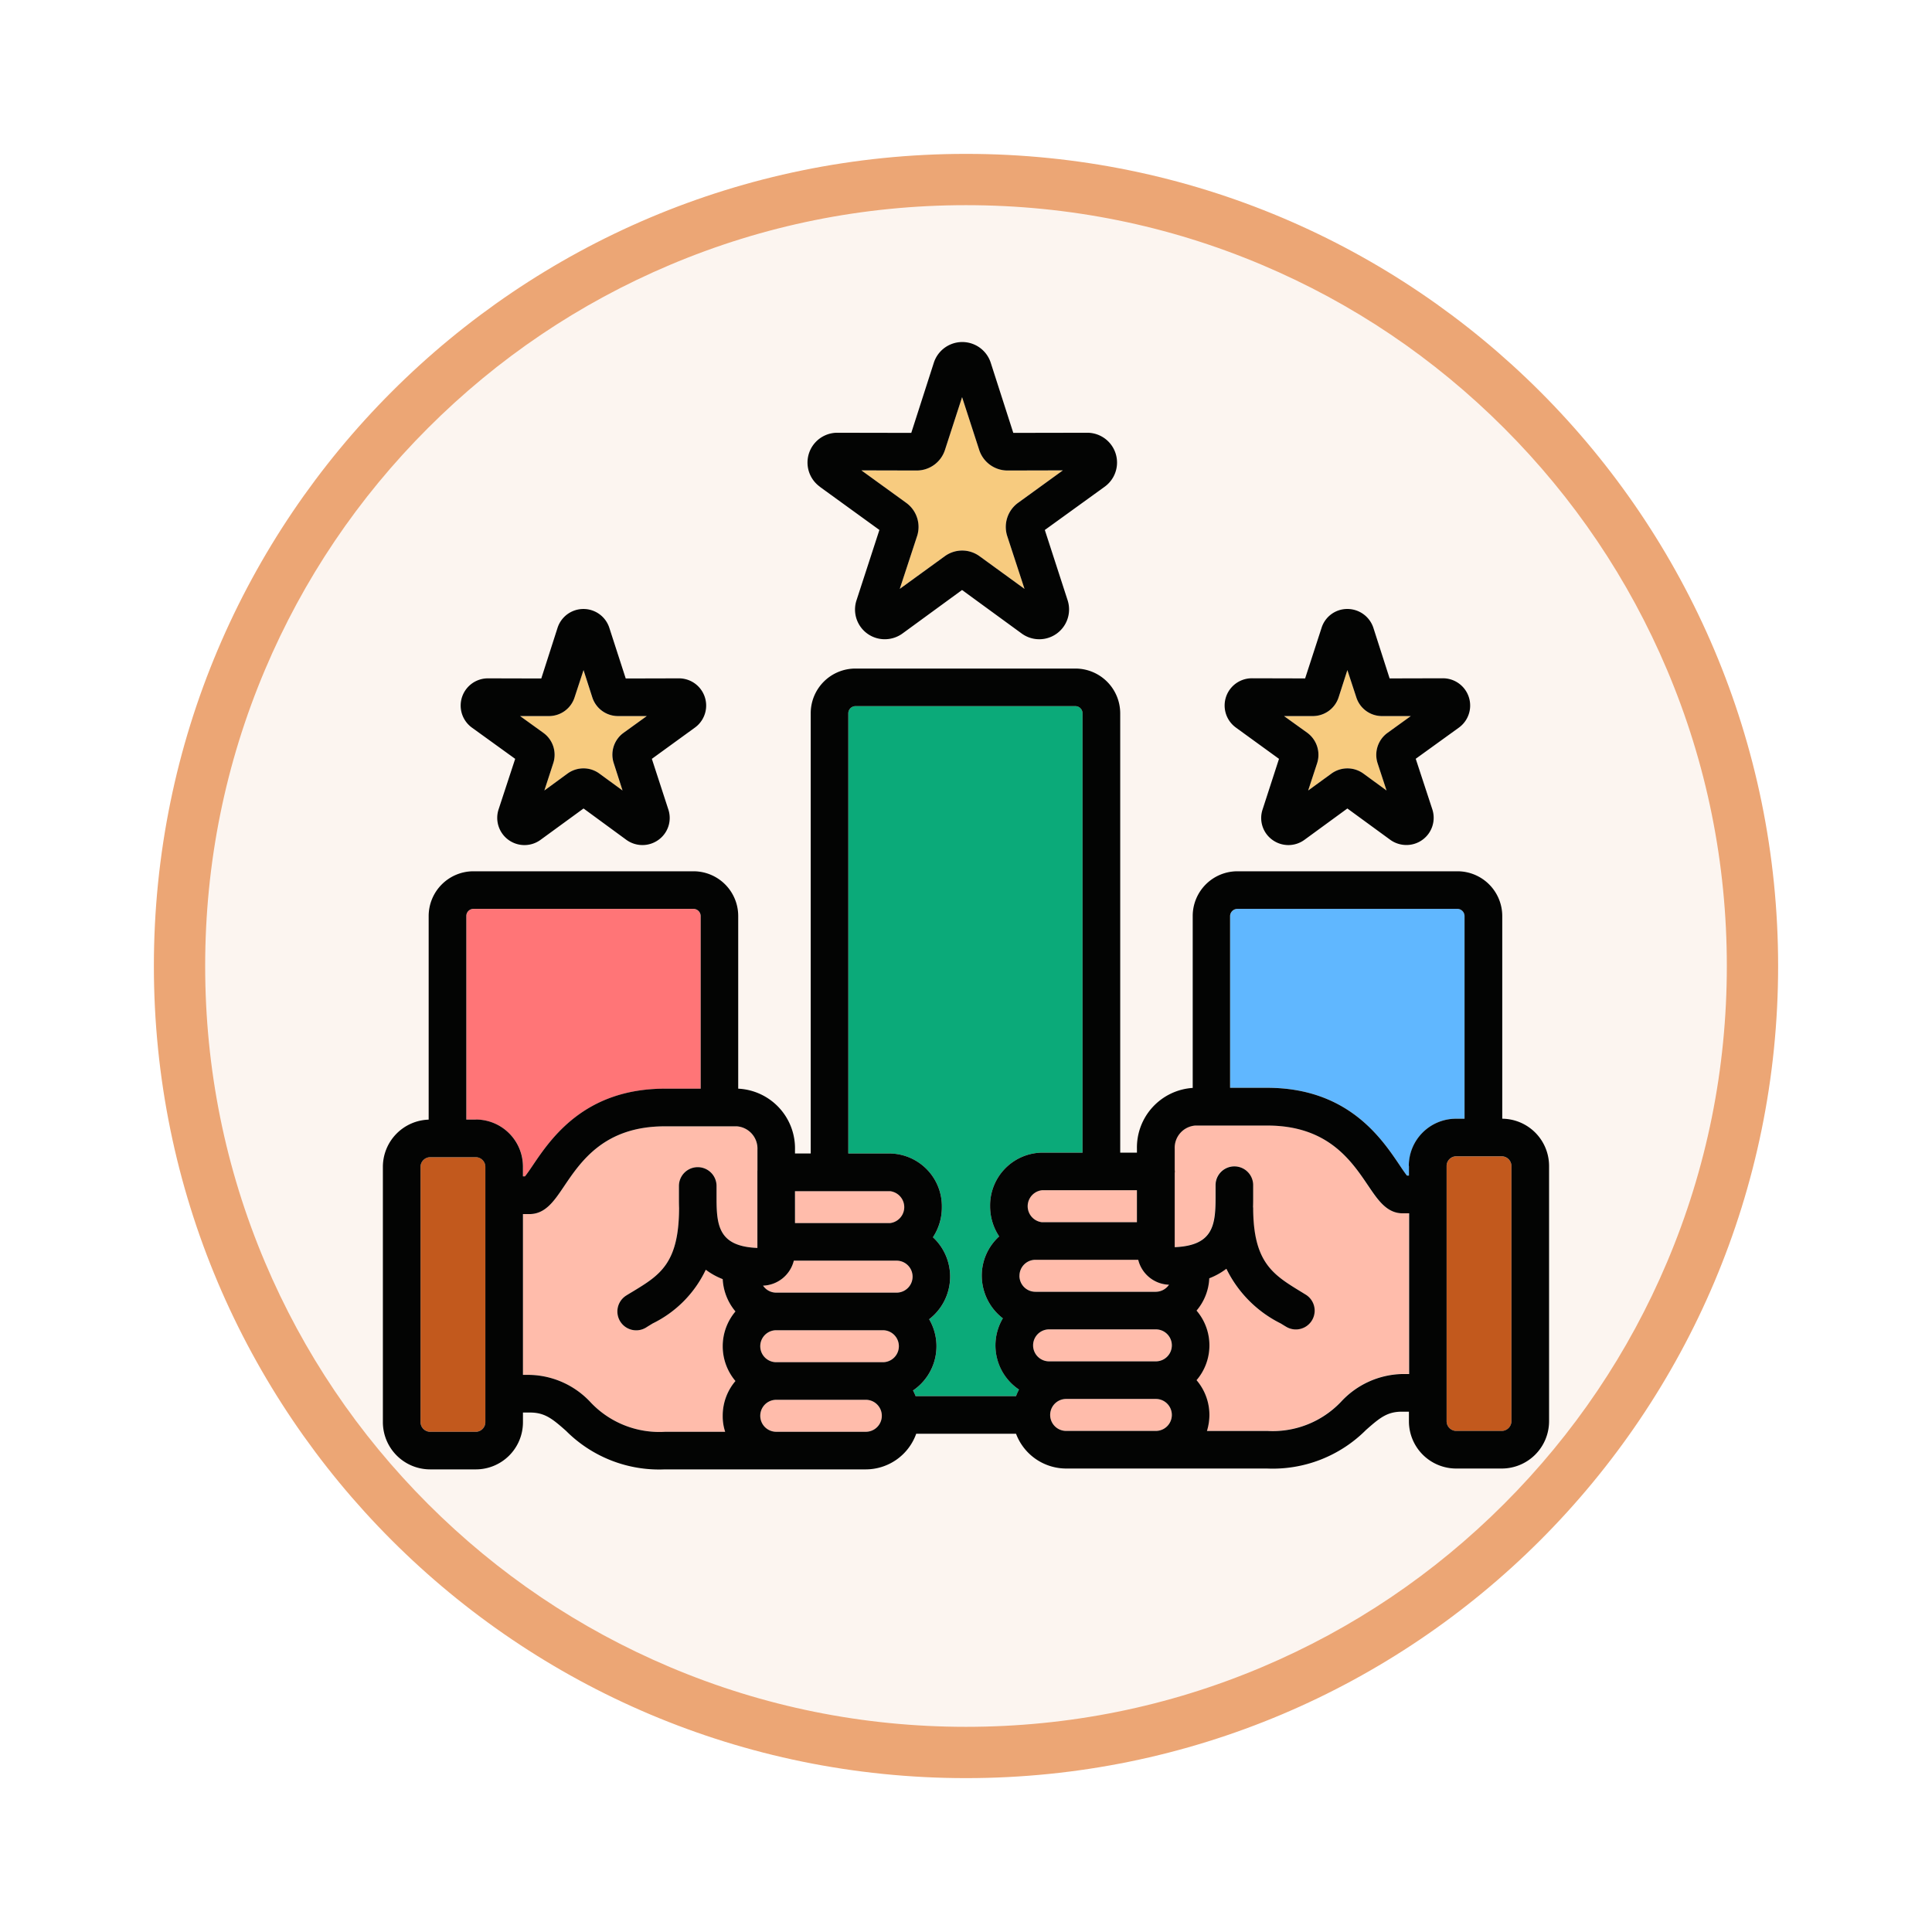<svg xmlns="http://www.w3.org/2000/svg" xmlns:xlink="http://www.w3.org/1999/xlink" width="113" height="113" viewBox="0 0 113 113">
  <defs>
    <filter id="Trazado_982547" x="0" y="0" width="113" height="113" filterUnits="userSpaceOnUse">
      <feOffset dy="3" input="SourceAlpha"/>
      <feGaussianBlur stdDeviation="3" result="blur"/>
      <feFlood flood-opacity="0.161"/>
      <feComposite operator="in" in2="blur"/>
      <feComposite in="SourceGraphic"/>
    </filter>
  </defs>
  <g id="Grupo_1224177" data-name="Grupo 1224177" transform="translate(-674 -7421)">
    <g id="Grupo_1223672" data-name="Grupo 1223672" transform="translate(0 2845.931)">
      <g id="Grupo_1223184" data-name="Grupo 1223184" transform="translate(683 4581.069)">
        <g id="Grupo_1211216" data-name="Grupo 1211216" transform="translate(0)">
          <g id="Grupo_1210737" data-name="Grupo 1210737">
            <g id="Grupo_1210537" data-name="Grupo 1210537">
              <g id="Grupo_1164202" data-name="Grupo 1164202">
                <g id="Grupo_1158168" data-name="Grupo 1158168">
                  <g id="Grupo_1152576" data-name="Grupo 1152576">
                    <g id="Grupo_1148633" data-name="Grupo 1148633">
                      <g id="Grupo_1148525" data-name="Grupo 1148525">
                        <g transform="matrix(1, 0, 0, 1, -9, -6)" filter="url(#Trazado_982547)">
                          <g id="Trazado_982547-2" data-name="Trazado 982547" transform="translate(9 6)" fill="#fcf5f0">
                            <path d="M 47.5 93.5 C 41.289 93.5 35.265 92.284 29.595 89.886 C 24.118 87.569 19.198 84.252 14.973 80.027 C 10.748 75.802 7.431 70.882 5.114 65.405 C 2.716 59.735 1.5 53.711 1.5 47.5 C 1.5 41.289 2.716 35.265 5.114 29.595 C 7.431 24.118 10.748 19.198 14.973 14.973 C 19.198 10.748 24.118 7.431 29.595 5.114 C 35.265 2.716 41.289 1.5 47.5 1.5 C 53.711 1.5 59.735 2.716 65.405 5.114 C 70.882 7.431 75.802 10.748 80.027 14.973 C 84.252 19.198 87.569 24.118 89.886 29.595 C 92.284 35.265 93.5 41.289 93.5 47.5 C 93.5 53.711 92.284 59.735 89.886 65.405 C 87.569 70.882 84.252 75.802 80.027 80.027 C 75.802 84.252 70.882 87.569 65.405 89.886 C 59.735 92.284 53.711 93.5 47.5 93.5 Z" stroke="none"/>
                            <path d="M 47.5 3 C 41.491 3 35.664 4.176 30.18 6.496 C 24.881 8.737 20.122 11.946 16.034 16.034 C 11.946 20.122 8.737 24.881 6.496 30.18 C 4.176 35.664 3 41.491 3 47.5 C 3 53.509 4.176 59.336 6.496 64.82 C 8.737 70.119 11.946 74.878 16.034 78.966 C 20.122 83.054 24.881 86.263 30.18 88.504 C 35.664 90.824 41.491 92 47.5 92 C 53.509 92 59.336 90.824 64.82 88.504 C 70.119 86.263 74.878 83.054 78.966 78.966 C 83.054 74.878 86.263 70.119 88.504 64.82 C 90.824 59.336 92 53.509 92 47.5 C 92 41.491 90.824 35.664 88.504 30.18 C 86.263 24.881 83.054 20.122 78.966 16.034 C 74.878 11.946 70.119 8.737 64.82 6.496 C 59.336 4.176 53.509 3 47.5 3 M 47.5 -7.62939453125e-06 C 73.734 -7.62939453125e-06 95 21.266 95 47.5 C 95 73.734 73.734 95 47.5 95 C 21.266 95 -7.62939453125e-06 73.734 -7.62939453125e-06 47.5 C -7.62939453125e-06 21.266 21.266 -7.62939453125e-06 47.5 -7.62939453125e-06 Z" stroke="none" fill="#eca675"/>
                          </g>
                        </g>
                      </g>
                    </g>
                  </g>
                </g>
              </g>
            </g>
          </g>
        </g>
      </g>
    </g>
    <g id="competition_12650038" transform="translate(687.746 7425.498)">
      <path id="Trazado_1180155" data-name="Trazado 1180155" d="M215.431,47.112l-1.009,3.075,2.627-1.906a1.725,1.725,0,0,1,2.046,0l2.623,1.906-1.006-3.075a1.743,1.743,0,0,1,.628-1.957l2.623-1.9-3.231.008h-.012a1.74,1.74,0,0,1-1.653-1.208l-1-3.083-1,3.083a1.736,1.736,0,0,1-1.653,1.208h-.008l-3.235-.008,2.623,1.9a1.739,1.739,0,0,1,.631,1.957Z" transform="translate(-175.542 -20.244)" fill="#f7cb7f"/>
      <path id="Trazado_1180156" data-name="Trazado 1180156" d="M68.951,160.51l-.518,1.59,1.349-.986a1.587,1.587,0,0,1,.943-.308,1.561,1.561,0,0,1,.931.308L73,162.1l-.511-1.59a1.579,1.579,0,0,1,.573-1.785l1.356-.978h-1.68a1.58,1.58,0,0,1-1.508-1.1l-.511-1.59-.522,1.59a1.573,1.573,0,0,1-1.508,1.1h-1.68l1.356.978A1.581,1.581,0,0,1,68.951,160.51Z" transform="translate(-50.34 -120.362)" fill="#f7cb7f"/>
      <path id="Trazado_1180157" data-name="Trazado 1180157" d="M393.911,160.51l-.522,1.59,1.356-.986a1.591,1.591,0,0,1,1.879,0l1.349.986-.522-1.59a1.588,1.588,0,0,1,.585-1.785l1.356-.978h-1.68a1.573,1.573,0,0,1-1.508-1.1l-.522-1.59-.511,1.59a1.585,1.585,0,0,1-1.512,1.1h-1.68l1.36.978a1.6,1.6,0,0,1,.573,1.785Z" transform="translate(-330.621 -120.362)" fill="#f7cb7f"/>
      <path id="Trazado_1180158" data-name="Trazado 1180158" d="M464.341,361.9h-2.67a.566.566,0,0,0-.557.561V377.4a.568.568,0,0,0,.557.561h2.67a.575.575,0,0,0,.565-.561v-14.94A.572.572,0,0,0,464.341,361.9Z" transform="translate(-390.25 -298.764)" fill="#c2591d"/>
      <path id="Trazado_1180159" data-name="Trazado 1180159" d="M356.714,352.284c-1-1.481-2.374-3.512-5.9-3.512H346.6a1.305,1.305,0,0,0-1.2,1.36v1.224c0,.035.008.07.008.105s-.008.07-.008.105v4.319c2.218-.09,2.389-1.255,2.389-2.877v-.748a1.1,1.1,0,1,1,2.2,0v.748c0,.148,0,.331-.008.542,0,0,.008.008.008.012,0,3.208,1.158,3.925,2.767,4.911.105.062.207.129.312.191a1.1,1.1,0,1,1-1.165,1.867c-.1-.062-.2-.121-.3-.183a7,7,0,0,1-3.181-3.2,4,4,0,0,1-1,.557,3.132,3.132,0,0,1-.744,1.89,3.128,3.128,0,0,1,0,4.069,3.143,3.143,0,0,1,.752,2.035,3.231,3.231,0,0,1-.144.935h3.516a5.512,5.512,0,0,0,4.319-1.7,5.027,5.027,0,0,1,3.578-1.629h.4v-9.405h-.374c-.928,0-1.438-.752-2.023-1.621Z" transform="translate(-290.45 -287.444)" fill="#ffbcab"/>
      <path id="Trazado_1180160" data-name="Trazado 1180160" d="M382.758,268.92V257.063a.422.422,0,0,0-.413-.417H369.471a.43.43,0,0,0-.425.417v10.048h2.159c4.7,0,6.665,2.915,7.725,4.482.144.218.331.5.456.651h.117v-.565a2.762,2.762,0,0,1,2.76-2.76h.495Z" transform="translate(-310.842 -207.986)" fill="#60b7ff"/>
      <path id="Trazado_1180161" data-name="Trazado 1180161" d="M215.225,207.8a3.142,3.142,0,0,1,.433-1.579,3.15,3.15,0,0,1-1.232-2.491,3.092,3.092,0,0,1,1.017-2.3,3.173,3.173,0,0,1-.53-1.766,3.085,3.085,0,0,1,3.029-3.134h2.378V170.836a.42.42,0,0,0-.413-.421H207.032a.423.423,0,0,0-.413.421v25.745h2.444a3.085,3.085,0,0,1,3.029,3.134,3.167,3.167,0,0,1-.522,1.766,3.141,3.141,0,0,1-.222,4.794,3.125,3.125,0,0,1-.943,4.167,2.752,2.752,0,0,1,.152.331h5.874a3.366,3.366,0,0,1,.171-.382,3.136,3.136,0,0,1-1.376-2.588Z" transform="translate(-170.749 -133.612)" fill="#0baa79"/>
      <g id="Grupo_1224176" data-name="Grupo 1224176" transform="translate(16.841 61.378)">
        <path id="Trazado_1180162" data-name="Trazado 1180162" d="M292.4,435.512H286.16a.935.935,0,0,0,0,1.871H292.4a.935.935,0,1,0,0-1.871Z" transform="translate(-255.388 -423.635)" fill="#ffbcab"/>
        <path id="Trazado_1180163" data-name="Trazado 1180163" d="M178.173,406.287h-6.01a1.928,1.928,0,0,1-1.8,1.462.926.926,0,0,0,.772.409h7.036a.935.935,0,0,0,0-1.871Z" transform="translate(-156.322 -398.429)" fill="#ffbcab"/>
        <path id="Trazado_1180164" data-name="Trazado 1180164" d="M175.373,465.474h-5.239a.935.935,0,0,0,0,1.871h5.239a.935.935,0,0,0,0-1.871Z" transform="translate(-155.319 -449.478)" fill="#ffbcab"/>
        <path id="Trazado_1180165" data-name="Trazado 1180165" d="M80.747,349.139H76.533c-3.531,0-4.9,2.031-5.9,3.512-.585.869-1.1,1.621-2.023,1.621h-.378v9.405h.405a5.01,5.01,0,0,1,3.574,1.629,5.521,5.521,0,0,0,4.323,1.7h3.524a2.882,2.882,0,0,1-.144-.935,3.123,3.123,0,0,1,.745-2.035,3.152,3.152,0,0,1,0-4.069,3.2,3.2,0,0,1-.745-1.89,4.081,4.081,0,0,1-.99-.55,6.677,6.677,0,0,1-3.106,3.142c-.125.078-.253.152-.378.234a1.1,1.1,0,0,1-1.169-1.867c.136-.086.269-.164.405-.246,1.555-.947,2.678-1.633,2.686-4.86v-.012c-.008-.211-.008-.394-.008-.542v-.748a1.1,1.1,0,0,1,2.2,0v.748c0,1.621.168,2.791,2.389,2.876V350.5a1.306,1.306,0,0,0-1.2-1.364Z" transform="translate(-68.231 -349.139)" fill="#ffbcab"/>
        <path id="Trazado_1180166" data-name="Trazado 1180166" d="M298.713,465.106h-5.246a.935.935,0,0,0,0,1.871h5.246a.935.935,0,1,0,0-1.871Z" transform="translate(-261.696 -449.16)" fill="#ffbcab"/>
        <path id="Trazado_1180167" data-name="Trazado 1180167" d="M287.393,407.789a.946.946,0,0,0,.772-.413,1.918,1.918,0,0,1-1.8-1.458h-6.01a.935.935,0,0,0,0,1.871h7.043Z" transform="translate(-250.376 -398.111)" fill="#ffbcab"/>
        <path id="Trazado_1180168" data-name="Trazado 1180168" d="M176.372,435.881h-6.236a.935.935,0,0,0,0,1.871h6.236a.935.935,0,1,0,0-1.871Z" transform="translate(-155.32 -423.954)" fill="#ffbcab"/>
        <path id="Trazado_1180169" data-name="Trazado 1180169" d="M190.331,377.653a.894.894,0,0,0-.826-.932h-5.562v1.867h5.562A.9.9,0,0,0,190.331,377.653Z" transform="translate(-168.032 -372.928)" fill="#ffbcab"/>
        <path id="Trazado_1180170" data-name="Trazado 1180170" d="M282.928,377.26a.9.9,0,0,0,.83.935h5.558v-1.871h-5.558A.9.9,0,0,0,282.928,377.26Z" transform="translate(-253.406 -372.587)" fill="#ffbcab"/>
      </g>
      <path id="Trazado_1180171" data-name="Trazado 1180171" d="M47.451,272.295h.117c.129-.156.316-.433.46-.647,1.06-1.567,3.029-4.482,7.725-4.482h2.093v-10.1a.426.426,0,0,0-.421-.417H44.551a.419.419,0,0,0-.413.417V268.97H44.7a2.756,2.756,0,0,1,2.756,2.76v.565Z" transform="translate(-30.61 -207.985)" fill="#ff7577"/>
      <path id="Trazado_1180172" data-name="Trazado 1180172" d="M27.9,362.265h-2.67a.572.572,0,0,0-.565.561v14.94a.572.572,0,0,0,.565.561H27.9a.566.566,0,0,0,.557-.561v-14.94a.566.566,0,0,0-.557-.561Z" transform="translate(-13.814 -299.082)" fill="#c2591d"/>
      <path id="Trazado_1180173" data-name="Trazado 1180173" d="M371.862,135.351h.008a1.585,1.585,0,0,0,1.512-1.1l.511-1.59.522,1.59a1.573,1.573,0,0,0,1.508,1.1h1.68l-1.356.978a1.589,1.589,0,0,0-.585,1.785l.522,1.59-1.349-.986a1.591,1.591,0,0,0-1.879,0l-1.356.986.522-1.59a1.6,1.6,0,0,0-.573-1.785l-1.36-.978Zm-4.482.678,2.514,1.824-.959,2.958a1.574,1.574,0,0,0,.573,1.781,1.591,1.591,0,0,0,1.871,0l2.514-1.836,2.514,1.836a1.612,1.612,0,0,0,.947.3,1.591,1.591,0,0,0,1.508-2.085l-.971-2.958,2.526-1.824a1.594,1.594,0,0,0-.935-2.884l-3.118.008-.951-2.962a1.6,1.6,0,0,0-1.52-1.1,1.573,1.573,0,0,0-1.508,1.1l-.963,2.962-3.106-.008H368.3a1.592,1.592,0,0,0-.924,2.884Z" transform="translate(-308.833 -97.967)" fill="#030403"/>
      <path id="Trazado_1180174" data-name="Trazado 1180174" d="M74.656,198.457a.575.575,0,0,1-.565.561h-2.67a.568.568,0,0,1-.557-.561v-14.94a.566.566,0,0,1,.557-.561h2.67a.572.572,0,0,1,.565.561Zm-5.995-14.94v.565h-.117c-.125-.156-.312-.433-.456-.651-1.06-1.567-3.029-4.482-7.725-4.482H58.2V168.9a.43.43,0,0,1,.425-.417H71.5a.422.422,0,0,1,.413.417v11.857h-.5a2.762,2.762,0,0,0-2.76,2.76Zm0,12.173h-.4a5.027,5.027,0,0,0-3.578,1.629,5.512,5.512,0,0,1-4.319,1.7H56.847a3.236,3.236,0,0,0,.144-.935,3.142,3.142,0,0,0-.752-2.035,3.128,3.128,0,0,0,0-4.069,3.132,3.132,0,0,0,.744-1.89,4,4,0,0,0,1-.557,7,7,0,0,0,3.181,3.2c.1.062.195.121.3.183a1.1,1.1,0,1,0,1.165-1.867c-.105-.062-.207-.129-.312-.191-1.61-.986-2.767-1.7-2.767-4.911,0,0-.008-.008-.008-.012.008-.211.008-.394.008-.542v-.748a1.1,1.1,0,1,0-2.2,0v.748c0,1.621-.171,2.787-2.389,2.877v-4.319c0-.035.008-.07.008-.105s-.008-.07-.008-.105v-1.224a1.305,1.305,0,0,1,1.2-1.36h4.214c3.527,0,4.9,2.031,5.9,3.512.585.869,1.1,1.621,2.023,1.621h.374v9.405Zm-14.8-.741H47.614a.935.935,0,1,1,0-1.871h6.244a.935.935,0,1,1,0,1.871Zm0,4.069H48.612a.935.935,0,0,1,0-1.871h5.246a.935.935,0,0,1,0,1.871Zm-7.979-9.074a.933.933,0,0,1,.935-.935h6.01a1.918,1.918,0,0,0,1.8,1.458.946.946,0,0,1-.772.413H46.815a.933.933,0,0,1-.935-.935Zm-.2,7.039H39.807a2.818,2.818,0,0,0-.152-.331,3.125,3.125,0,0,0,.943-4.167,3.141,3.141,0,0,0,.222-4.794,3.167,3.167,0,0,0,.522-1.766,3.085,3.085,0,0,0-3.029-3.134H35.87V157.047a.423.423,0,0,1,.413-.421H49.157a.42.42,0,0,1,.413.421v25.694H47.193a3.085,3.085,0,0,0-3.029,3.134,3.173,3.173,0,0,0,.53,1.766,3.091,3.091,0,0,0-1.017,2.3,3.15,3.15,0,0,0,1.232,2.491,3.113,3.113,0,0,0,.943,4.167,3.366,3.366,0,0,0-.171.382Zm-6.989-6.053H31.656a.926.926,0,0,1-.772-.409,1.927,1.927,0,0,0,1.8-1.462h6.01a.935.935,0,0,1,0,1.871Zm-.8,4.069H31.656a.935.935,0,0,1,0-1.871h6.236a.935.935,0,0,1,0,1.871Zm-1,4.069H31.656a.935.935,0,0,1,0-1.871h5.239a.935.935,0,0,1,0,1.871ZM30.553,183.79v4.525c-2.222-.086-2.389-1.255-2.389-2.876v-.748a1.1,1.1,0,0,0-2.2,0v.748c0,.148,0,.331.008.542v.012c-.008,3.227-1.13,3.913-2.686,4.86-.136.082-.269.16-.405.246a1.1,1.1,0,0,0,1.169,1.867c.125-.082.253-.156.378-.234a6.676,6.676,0,0,0,3.106-3.142,4.079,4.079,0,0,0,.99.55,3.194,3.194,0,0,0,.745,1.89,3.152,3.152,0,0,0,0,4.069,3.123,3.123,0,0,0-.745,2.035,2.881,2.881,0,0,0,.144.935H25.143a5.521,5.521,0,0,1-4.323-1.7,5.011,5.011,0,0,0-3.574-1.629h-.405v-9.405h.378c.928,0,1.438-.752,2.023-1.621,1-1.481,2.37-3.512,5.9-3.512h4.214a1.306,1.306,0,0,1,1.2,1.364v1.224Zm-16.468-2.982h-.557V168.9a.419.419,0,0,1,.413-.417H26.815a.426.426,0,0,1,.421.417V179H25.143c-4.7,0-6.665,2.916-7.725,4.482-.144.214-.331.491-.46.647h-.117v-.565a2.756,2.756,0,0,0-2.756-2.76Zm.557,17.7a.566.566,0,0,1-.557.561h-2.67a.572.572,0,0,1-.565-.561v-14.94a.572.572,0,0,1,.565-.561h2.67a.566.566,0,0,1,.557.561Zm18.109-13.513h5.562a.94.94,0,0,1,0,1.867H32.752Zm20-.055v1.871H47.193a.942.942,0,0,1,0-1.871Zm21.368-4.182V168.9a2.621,2.621,0,0,0-2.615-2.615H58.629a2.616,2.616,0,0,0-2.615,2.615v10.056a3.491,3.491,0,0,0-3.262,3.555v.23h-.978V157.047a2.622,2.622,0,0,0-2.615-2.619H36.283a2.613,2.613,0,0,0-2.611,2.619v25.745h-.92v-.226A3.492,3.492,0,0,0,29.431,179V168.9a2.616,2.616,0,0,0-2.615-2.615H13.941a2.621,2.621,0,0,0-2.615,2.615v11.911a2.766,2.766,0,0,0-2.678,2.756v14.94a2.766,2.766,0,0,0,2.767,2.76h2.67a2.756,2.756,0,0,0,2.756-2.76v-.565h.405c.861,0,1.3.347,2.12,1.076a7.684,7.684,0,0,0,5.776,2.249H36.895a3.137,3.137,0,0,0,2.947-2.085H45.68a3.139,3.139,0,0,0,2.931,2.035H60.363a7.711,7.711,0,0,0,5.784-2.253c.819-.725,1.247-1.072,2.113-1.072h.4v.565a2.765,2.765,0,0,0,2.76,2.76h2.67a2.769,2.769,0,0,0,2.767-2.76v-14.94a2.766,2.766,0,0,0-2.74-2.76Z" transform="translate(0 -119.823)" fill="#030403"/>
      <path id="Trazado_1180175" data-name="Trazado 1180175" d="M195.6,23.021h.008a1.736,1.736,0,0,0,1.653-1.208l1-3.083,1,3.083a1.74,1.74,0,0,0,1.653,1.208h.012l3.231-.008-2.623,1.9a1.743,1.743,0,0,0-.628,1.957l1.006,3.075-2.623-1.906a1.725,1.725,0,0,0-2.046,0l-2.627,1.906,1.009-3.075a1.739,1.739,0,0,0-.631-1.957l-2.623-1.9Zm-5.667.947,3.492,2.53-1.337,4.108a1.736,1.736,0,0,0,1.653,2.284,1.764,1.764,0,0,0,1.033-.335l3.485-2.545,3.488,2.545a1.743,1.743,0,0,0,2.685-1.949L203.1,26.5l3.5-2.53a1.743,1.743,0,0,0-1.013-3.157h-.012l-4.319.008-1.321-4.108v0a1.749,1.749,0,0,0-3.325,0l-1.321,4.108-4.323-.008h-.008a1.743,1.743,0,0,0-1.014,3.157Z" transform="translate(-155.736 0)" fill="#030403"/>
      <path id="Trazado_1180176" data-name="Trazado 1180176" d="M46.87,135.351h.012a1.573,1.573,0,0,0,1.508-1.1l.522-1.59.511,1.59a1.58,1.58,0,0,0,1.508,1.1h1.68l-1.356.978a1.579,1.579,0,0,0-.573,1.785l.511,1.59-1.349-.986a1.561,1.561,0,0,0-.931-.308,1.587,1.587,0,0,0-.943.308l-1.349.986.518-1.59a1.581,1.581,0,0,0-.581-1.785l-1.356-.978Zm-4.482.678,2.526,1.824-.971,2.958a1.593,1.593,0,0,0,2.452,1.781l2.518-1.836,2.506,1.836a1.6,1.6,0,0,0,1.875,0,1.576,1.576,0,0,0,.577-1.781l-.963-2.958,2.518-1.828a1.591,1.591,0,0,0-.928-2.88H54.49l-3.11.008-.959-2.962a1.591,1.591,0,0,0-3.029,0l-.951,2.962-3.118-.008a1.592,1.592,0,0,0-.935,2.884Z" transform="translate(-28.528 -97.967)" fill="#030403"/>
    </g>
  </g>
</svg>
